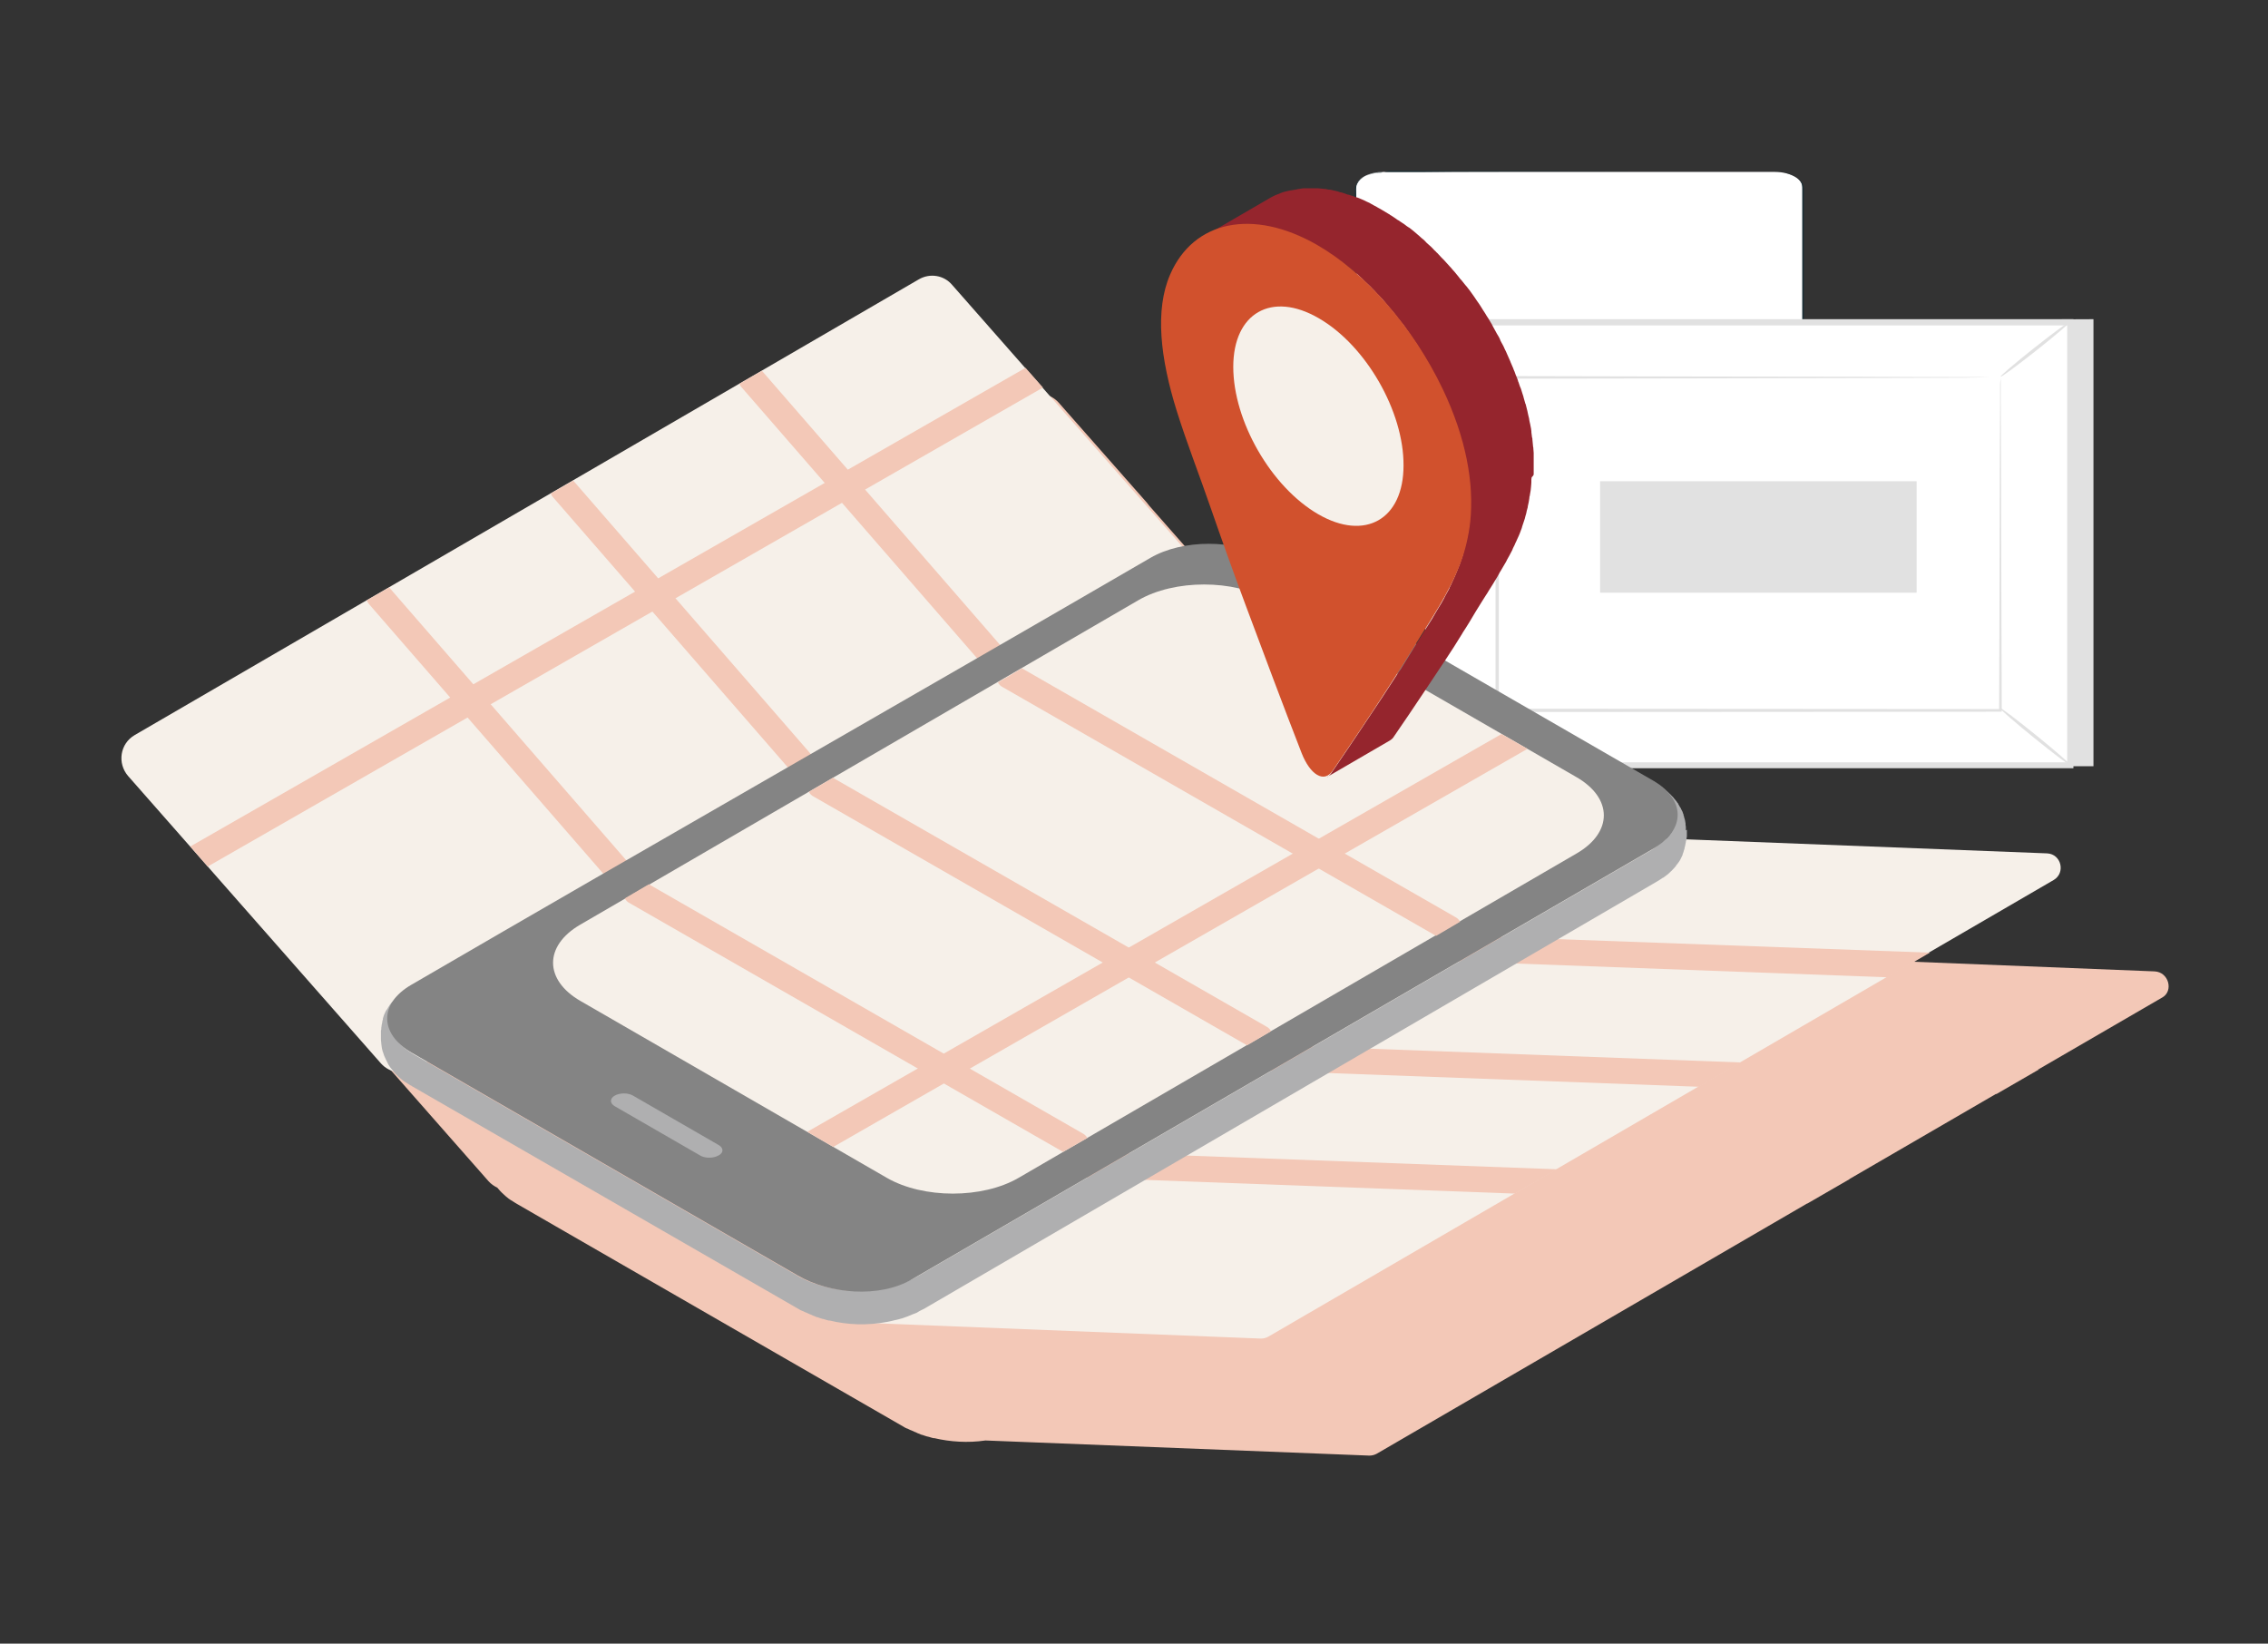 <?xml version="1.0" encoding="utf-8"?>
<!-- Generator: Adobe Illustrator 21.1.0, SVG Export Plug-In . SVG Version: 6.00 Build 0)  -->
<svg version="1.1" id="圖層_1" xmlns="http://www.w3.org/2000/svg" xmlns:xlink="http://www.w3.org/1999/xlink" x="0px" y="0px"
	 viewBox="0 0 690 500" style="enable-background:new 0 0 690 500;" xml:space="preserve">
<rect x="0" y="0" width="690" height="500" fill="#333333" stroke="none"/>
<style type="text/css">
	.st0{fill:#FFFFFF;}
	.st1{fill:#1A2E35;}
	.st2{fill:#E1E1E1;}
	.st3{fill:#F3C8B7;}
	.st4{fill:#F6F0E9;}
	.st5{fill:#AFAFB0;}
	.st6{fill:#848484;}
	.st7{fill:#95252D;}
	.st8{fill:#D1512D;}
</style>
<g>
	<g>
		<g>
			<g>
				<path class="st0" d="M420.9,52.3H540c4.7,0,8.5,2.2,8.5,4.9v69.1c0,2.7-3.8,4.9-8.5,4.9h-88.7c-8.1,4-23.6,12-23.6,12l-1.1-12
					H421c-4.7,0-8.5-2.2-8.5-4.9V57.3C412.4,54.5,416.2,52.3,420.9,52.3z"/>
			</g>
		</g>
		<g>
			<g>
				<g>
					<path class="st1" d="M420.9,52.3c0,0.1-1-0.1-2.7,0.3c-0.9,0.2-1.9,0.5-2.9,1c-1,0.5-1.9,1.3-2.4,2.3c-0.5,1-0.3,2.1-0.3,3.4
						c0,1.3,0,2.7,0,4.2c0,3,0,6.4,0.1,10.3c0,7.7,0.1,17.1,0.1,27.7c0,5.3,0,11,0,17c0,1.5,0,3,0,4.5c0,0.8,0,1.6,0,2.3
						c0,0.8-0.1,1.6,0.3,2.3c0.7,1.4,2.7,2.7,5.2,3.1c1.3,0.3,2.6,0.2,4,0.2s2.8,0,4.2,0h0.4v0.2c0.4,3.8,0.8,7.8,1.2,12l-0.6-0.2
						c7.5-3.8,15.5-7.9,23.6-12.1l0.1-0.1h0.2c23.5,0,48.8,0,75,0c4.8,0,9.6,0,14.3,0c2.3-0.1,4.4-0.8,5.8-1.8
						c0.7-0.5,1.2-1.1,1.5-1.7c0.3-0.6,0.3-1.3,0.3-2c0-5.5,0-10.8,0-16.1c0-10.5,0-20.6,0-30.3c0-4.8,0-9.6,0-14.2
						c0-2.3,0-4.5,0-6.8c0-0.6,0-1.1-0.1-1.6c-0.1-0.5-0.4-1-0.8-1.5c-0.8-0.9-2.2-1.7-3.8-2.1c-0.8-0.2-1.7-0.3-2.5-0.4
						c-0.9-0.1-1.8-0.1-2.7-0.1c-1.8,0-3.6,0-5.4,0c-3.6,0-7.1,0-10.5,0c-6.9,0-13.5,0-19.8,0c-25.2-0.1-45.6-0.1-59.7-0.1
						c-7,0-12.5-0.1-16.2-0.1c-1.8,0-3.2,0-4.2,0C421.4,52.3,420.9,52.3,420.9,52.3s0.5,0,1.4,0c1,0,2.4,0,4.2,0
						c3.7,0,9.2,0,16.2-0.1c14.1,0,34.5-0.1,59.7-0.1c6.3,0,12.9,0,19.8,0c3.4,0,7,0,10.5,0c1.8,0,3.6,0,5.4,0c0.9,0,1.8,0,2.8,0.1
						s1.9,0.2,2.8,0.5c1.8,0.5,3.2,1.3,4.1,2.3c0.5,0.5,0.8,1,0.9,1.6c0.1,0.6,0.1,1.2,0.1,1.7c0,2.2,0,4.5,0,6.8
						c0,4.6,0,9.3,0,14.2c0,9.7,0,19.8,0,30.3c0,5.3,0,10.6,0,16.1c0,0.6,0,1.4-0.3,2.1c-0.3,0.7-0.9,1.3-1.6,1.9
						c-1.5,1.2-3.9,1.9-6.4,2c-4.8,0.1-9.6,0-14.4,0c-26.2,0-51.5,0-75,0l0.3-0.1c-8.2,4.2-16.1,8.2-23.6,12l-0.6,0.3v-0.5
						c-0.4-4.2-0.8-8.2-1.1-12l0.4,0.2c-1.4,0-2.8,0-4.2,0s-2.9,0-4.2-0.3c-2.8-0.5-4.9-1.9-5.7-3.4c-0.4-0.8-0.4-1.6-0.4-2.4
						c0-0.8,0-1.6,0-2.3c0-1.5,0-3.1,0-4.5c0-6,0-11.7,0-17c0-10.7,0.1-20,0.1-27.7c0-3.8,0-7.3,0.1-10.3c0-1.5,0-2.9,0-4.2
						c0.1-1.3-0.2-2.4,0.4-3.5c0.5-1,1.5-1.8,2.5-2.3c1-0.5,2.1-0.8,3-1c0.9-0.2,1.6-0.2,2.1-0.2C420.7,52.3,420.9,52.3,420.9,52.3z
						"/>
				</g>
			</g>
		</g>
	</g>
</g>
<g>
	<g>
		<g>
			<g>
				<polygon class="st2" points="636.9,97.1 636.9,233.1 441.6,233.1 434.5,98 				"/>
			</g>
		</g>
	</g>
	<g>
		<g>
			<g>
				<rect x="434.5" y="98.1" class="st0" width="195.4" height="134.8"/>
			</g>
		</g>
		<g>
			<g>
				<path class="st2" d="M630.8,233.7H433.6V97.1h197.2V233.7z M435.4,231.9h193.5V99H435.4V231.9z"/>
			</g>
		</g>
	</g>
	<g>
		<g>
			<g>
				<g>
					<rect x="455.7" y="114.8" class="st0" width="153.1" height="101.3"/>
				</g>
			</g>
		</g>
		<g>
			<g>
				<g>
					<g>
						<path class="st2" d="M608.7,114.8c0,0-0.3,0-0.8,0s-1.2,0-2.2,0c-1.9,0-4.8,0-8.4,0.1c-7.4,0-18,0.1-31.5,0.1
							c-27,0.1-65.2,0.1-110.2,0.2l0.4-0.4c0,31,0,65.2,0,101.3l0,0l-0.5-0.5c57.7,0,111,0.1,153.1,0.1l-0.4,0.4
							c0.1-30.8,0.2-56.1,0.2-73.7c0-8.8,0.1-15.7,0.1-20.4c0-2.3,0-4.1,0-5.4C608.7,115.4,608.7,114.8,608.7,114.8s0,0.6,0,1.8
							s0,3,0,5.3c0,4.7,0.1,11.5,0.1,20.3c0,17.7,0.1,43,0.2,73.9v0.4h-0.4c-42.1,0-95.3,0.1-153.1,0.1H455v-0.5l0,0
							c0-36,0-70.3,0-101.3v-0.4h0.4c45.1,0.1,83.4,0.2,110.5,0.2c13.5,0.1,24.1,0.1,31.4,0.1c3.6,0,6.4,0,8.3,0.1
							c0.9,0,1.6,0,2.1,0C608.5,114.8,608.7,114.8,608.7,114.8z"/>
					</g>
				</g>
			</g>
		</g>
	</g>
	<g>
		<g>
			<g>
				<g>
					<path class="st2" d="M434.5,97.6c0.1-0.1,1.4,0.7,3.4,2.2c2,1.4,4.7,3.5,7.7,5.8c2.9,2.4,5.5,4.6,7.3,6.2
						c1.8,1.7,2.9,2.8,2.8,2.9c-0.2,0.2-4.9-3.7-10.7-8.4C439.1,101.7,434.3,97.9,434.5,97.6z"/>
				</g>
			</g>
		</g>
	</g>
	<g>
		<g>
			<g>
				<g>
					
						<ellipse transform="matrix(0.784 -0.621 0.621 0.784 67.656 407.349)" class="st2" cx="619.3" cy="106.4" rx="13.5" ry="0.5"/>
				</g>
			</g>
		</g>
	</g>
	<g>
		<g>
			<g>
				<g>
					<path class="st0" d="M629.7,232.8c-7.3-5.9-14.5-11.8-21.8-17.7"/>
				</g>
			</g>
		</g>
		<g>
			<g>
				<g>
					<g>
						
							<ellipse transform="matrix(0.63 -0.777 0.777 0.63 55.109 563.761)" class="st2" cx="618.9" cy="224.1" rx="0.5" ry="14"/>
					</g>
				</g>
			</g>
		</g>
	</g>
	<g>
		<g>
			<g>
				<g>
					
						<ellipse transform="matrix(0.784 -0.62 0.62 0.784 -43.305 324.474)" class="st2" cx="445" cy="224.5" rx="13.4" ry="0.5"/>
				</g>
			</g>
		</g>
	</g>
	<g>
		<g>
			<g>
				<rect x="486.8" y="146.4" class="st2" width="96.3" height="33.9"/>
			</g>
		</g>
	</g>
</g>
<g id="栝鍣_1">
</g>
<g id="栝鍣_2">
</g>
<g>
	<path class="st3" d="M655.5,295.5l-110.1-4.4c0-0.2,0-0.3,0-0.5c0-0.1,0-0.1,0-0.2c0-0.1,0-0.3,0-0.4c0-0.1,0-0.2,0-0.2
		c0,0,0,0,0,0l0,0c0-0.1,0-0.2,0-0.2l0-1.1l0-0.1c0,0,0,0,0,0l0-0.1l0,0l0,0l0-0.1c0,0,0,0,0,0.1l0-0.3c0-0.1,0-0.2,0-0.2l0-0.3
		c0-0.2,0-0.4-0.1-0.7c0,0,0-0.1,0-0.1c0,0,0-0.1,0-0.1l0-0.1c0,0,0,0,0-0.1l0-0.1c-0.1-0.7-0.2-1.3-0.4-1.8c0-0.1-0.1-0.3-0.1-0.4
		c0-0.1,0-0.2-0.1-0.2c0-0.1,0-0.1,0-0.2l0,0l0,0c0,0,0,0,0-0.1l-0.1-0.2l0,0c-0.1-0.2-0.1-0.4-0.2-0.6c-0.1-0.2-0.1-0.3-0.2-0.4
		c-0.1-0.2-0.2-0.4-0.3-0.6l0-0.1c0,0,0-0.1-0.1-0.1c-0.1-0.1-0.1-0.2-0.2-0.3c-0.2-0.4-0.4-0.7-0.5-0.9c0,0,0,0,0-0.1
		c-0.1-0.1-0.1-0.2-0.2-0.2c-0.1-0.1-0.1-0.2-0.2-0.3l-0.2-0.3c0,0-0.1-0.1-0.1-0.1c-0.2-0.2-0.3-0.4-0.5-0.6
		c-0.2-0.3-0.5-0.6-0.7-0.8c0,0,0,0-0.1-0.1l0,0c-0.3-0.3-0.5-0.6-0.8-0.8c-0.2-0.2-0.4-0.4-0.7-0.6c-0.1,0-0.1-0.1-0.2-0.1
		c-0.1-0.1-0.2-0.2-0.3-0.3c0,0,0,0,0,0c-0.1-0.1-0.3-0.2-0.4-0.4c-0.9-0.8-2-1.6-3.3-2.3c-39.2-22.6-78.3-45.2-117.5-67.8
		c-7-4-17-5.2-25.8-3.5l-42.5-48.3l-0.7-0.9l-26.8-30.4c-2.6-2.9-6.9-3.6-10.2-1.7L73.7,259.4c-4.5,2.6-5.4,8.6-2,12.5l76.9,87.4
		c0.8,0.9,1.7,1.5,2.7,2c0.5,0.6,1.1,1.3,1.9,2c0.4,0.4,1,0.9,1.5,1.3c0.4,0.3,0.9,0.6,1.4,0.9c0.5,0.3,0.9,0.6,1.3,0.8c0,0,0,0,0,0
		L169,373l11.8,6.8l11.8,6.8l11.8,6.8l11.8,6.8l11.8,6.8l11.8,6.8l11.8,6.8l11.8,6.8l11.8,6.8c0.1,0.1,0.3,0.2,0.4,0.2
		c0.1,0.1,0.3,0.1,0.4,0.2c0,0,0,0,0.1,0c0.2,0.1,0.4,0.2,0.6,0.3c0.1,0,0.2,0.1,0.2,0.1l0.3,0.1c0.4,0.2,0.7,0.3,1.1,0.5l0.3,0.1
		c0.2,0.1,0.4,0.2,0.6,0.3c0.3,0.1,0.6,0.2,1,0.4c0.1,0,0.2,0.1,0.3,0.1l0.1,0c0.6,0.2,1.1,0.4,1.5,0.5l0.1,0c0.1,0,0.2,0.1,0.4,0.1
		c0.6,0.2,1,0.3,1.4,0.4c0,0,0.1,0,0.1,0c0,0,0,0,0.1,0c0,0,0.1,0,0.1,0c4.7,1.1,10.1,1.5,15.5,0.7l116.8,4.6c0.8,0,1.6-0.2,2.3-0.6
		l130.9-76.1l0.1,0l12.8-7.4l-0.1,0l44.6-25.9l0.2,0l12.8-7.4l-0.2,0l37.9-22C661.3,301.4,659.8,295.7,655.5,295.5z"/>
	<g>
		<path class="st4" d="M499.6,255.5L260.7,394.3c-3.7,2.2-2.3,7.9,2,8.1l120.9,4.8c0.8,0,1.6-0.2,2.3-0.6l238.9-138.9
			c3.7-2.2,2.3-7.9-2-8.1L502,254.9C501.1,254.9,500.3,255.1,499.6,255.5z"/>
		<path class="st4" d="M279.5,85L41,223.6c-4.5,2.6-5.4,8.6-2,12.5l76.9,87.4c2.6,2.9,6.9,3.6,10.2,1.7l238.5-138.6
			c4.5-2.6,5.4-8.6,2-12.5l-76.9-87.4C287.2,83.7,282.9,83,279.5,85z"/>
		<g>
			<polygon class="st3" points="460.9,363.1 473.7,355.7 336,350.6 323.2,358 			"/>
			<polygon class="st3" points="516.9,330.6 529.6,323.2 392,318.1 379.2,325.5 			"/>
			<path class="st3" d="M112.2,183.7l78.4,90.2c0.8,0.9,1.9,1.4,3,1.4c0.9,0,1.8-0.3,2.6-1c1.6-1.4,1.8-3.9,0.4-5.6l-78.2-90
				l-6.8,3.9C111.7,183,111.9,183.3,112.2,183.7z"/>
			<path class="st3" d="M168.2,151.2l78.4,90.2c0.8,0.9,1.9,1.4,3,1.4c0.9,0,1.8-0.3,2.6-1c1.6-1.4,1.8-3.9,0.4-5.6l-78.2-90
				l-6.8,3.9C167.7,150.5,167.9,150.9,168.2,151.2z"/>
			<polygon class="st3" points="574.3,297.3 587.1,289.8 449.4,284.8 436.6,292.2 			"/>
			<path class="st3" d="M225.6,117.8l78.4,90.2c0.8,0.9,1.9,1.4,3,1.4c0.9,0,1.8-0.3,2.6-1c1.6-1.4,1.8-3.9,0.4-5.6l-78.2-90
				l-6.8,3.9C225.1,117.2,225.3,117.5,225.6,117.8z"/>
			<polygon class="st3" points="63.2,263.6 317.3,117.9 312,111.9 57.9,257.5 			"/>
		</g>
		<g>
			<g>
				<path class="st5" d="M512.9,252.6C512.9,252.6,512.9,252.5,512.9,252.6L512.9,252.6L512.9,252.6l0-0.1l0,0l0-0.1c0,0,0,0,0,0.1
					l0-0.3c0-0.1,0-0.2,0-0.2l0-0.3c0-0.2,0-0.4-0.1-0.7c0,0,0-0.1,0-0.1c0,0,0-0.1,0-0.1l0-0.1c0,0,0,0,0-0.1l0-0.1
					c-0.1-0.7-0.2-1.3-0.4-1.8c0-0.1-0.1-0.3-0.1-0.4c0-0.1,0-0.2-0.1-0.2c0-0.1,0-0.1,0-0.2l0,0l0,0c0,0,0,0,0-0.1l-0.1-0.2l0,0
					c-0.1-0.2-0.1-0.4-0.2-0.6c-0.1-0.2-0.1-0.3-0.2-0.4c-0.1-0.2-0.2-0.4-0.3-0.6l0-0.1c0,0,0-0.1-0.1-0.1
					c-0.1-0.1-0.1-0.2-0.2-0.3c-0.2-0.4-0.4-0.7-0.5-0.9c0,0,0,0,0-0.1c-0.1-0.1-0.1-0.2-0.2-0.2c-0.1-0.1-0.1-0.2-0.2-0.3l-0.2-0.3
					c0,0-0.1-0.1-0.1-0.1c-0.2-0.2-0.3-0.4-0.5-0.6c-0.2-0.3-0.5-0.6-0.7-0.8c0,0,0,0-0.1-0.1l0,0c-0.3-0.3-0.5-0.6-0.8-0.8
					c-0.2-0.2-0.4-0.4-0.7-0.6c-0.1,0-0.1-0.1-0.2-0.1c-0.1-0.1-0.2-0.2-0.3-0.3c0,0,0,0,0,0c-0.2-0.2-0.5-0.4-0.7-0.6
					c0,0-0.1-0.1-0.1-0.1c-0.3-0.2-0.5-0.4-0.8-0.6c-0.1-0.1-0.2-0.1-0.3-0.2c0,0,0.1,0,0.1,0.1l-0.1-0.1c0,0,0,0,0,0c0,0,0,0,0,0
					l-0.3-0.2c-0.3-0.2-0.7-0.4-1-0.6c0.4,0.2,0.8,0.5,1.2,0.8c-0.4-0.2-0.9-0.5-1.2-0.8c0,0,0,0,0,0c0,0,0,0,0,0c0,0,0,0,0,0
					c0,0,0,0,0,0c0,0,0,0,0,0c0,0-0.1,0-0.1-0.1c0,0,0,0,0,0c0,0-0.1,0-0.1-0.1c0,0,0,0,0,0c0,0,0,0,0,0c0,0,0,0,0,0c0,0,0,0,0,0
					c0,0,0,0,0,0c0,0,0,0,0,0c0,0,0,0,0,0c0,0,0,0,0,0c0,0,0,0,0,0c0,0,0,0,0,0c0,0,0,0,0,0c0,0,0,0,0,0c0,0,0,0,0,0c0,0,0,0-0.1,0
					c0,0,0,0,0,0c0,0,0,0,0,0c0,0,0,0,0,0c0,0,0,0-0.1,0c0,0,0,0,0,0c0,0,0,0,0,0c0,0,0,0,0,0c0,0-0.1,0-0.1,0c0,0,0,0,0,0
					c0,0,0,0,0,0c0,0-0.1,0-0.1,0c0,0,0,0-0.1,0c0,0,0,0,0,0c-0.1,0-0.1,0.1-0.2,0.1c0.3,0.2,0.6,0.4,0.9,0.5
					c0.6,0.4,1.2,0.8,1.8,1.3c0.2,0.2,0.4,0.3,0.6,0.5c0.8,0.7,1.6,1.5,2.2,2.3c1,1.5,2,3.6,2,5.9c-0.1,2.5-1.2,4.9-3.4,7.1
					c0,0,0,0-0.1,0.1c-0.1,0.1-0.2,0.2-0.4,0.3c-0.8,0.7-1.8,1.4-2.9,2.2c-0.2,0.1-0.4,0.2-0.6,0.4L278.9,388.4
					c-0.5,0.3-1,0.5-1.5,0.8c-1.3,0.6-3,1.3-5.1,2c-4.2,1.2-8.8,1.7-13.4,1.5c-4-0.3-8.4-1.1-13.1-3c-0.9-0.4-1.7-0.8-2.5-1.2
					l-117.5-67.8c-7-4.1-9.1-9.9-6.1-15c0-0.1,0.1-0.2,0.1-0.2c0-0.1,0.1-0.1,0.1-0.2c0.9-1.3,2.1-2.5,3.5-3.6
					c0.7-0.5,1.4-1,2.2-1.5c0,0,0,0,0,0c0,0,0,0,0,0c0,0,0,0-0.1,0c0,0,0,0,0,0c0,0,0,0-0.1,0c0,0,0,0,0,0c0,0,0,0-0.1,0
					c0,0,0,0,0,0c0,0,0,0-0.1,0c0,0,0,0,0,0c0,0,0,0,0,0c0,0,0,0,0,0c0,0,0,0,0,0c0,0,0,0,0,0c0,0,0,0,0,0c0,0,0,0,0,0c0,0,0,0,0,0
					l0,0c0,0,0,0,0,0c0,0,0,0,0,0c0,0,0,0,0,0l0,0c0,0,0,0,0,0c0,0,0,0,0,0c0,0,0,0,0,0c0,0,0,0,0,0l0,0c0,0,0,0,0,0c0,0,0,0,0,0
					c0,0,0,0-0.1,0c0,0,0,0,0,0c0,0,0,0,0,0c0,0,0,0,0,0c0,0,0,0,0,0c0,0,0,0,0,0l0,0c0,0,0,0,0,0c0,0,0,0,0,0c0,0,0,0,0,0
					c0,0,0,0,0,0c0,0,0,0,0,0l0,0c0,0,0,0,0,0c0,0,0,0,0,0c0,0,0,0,0,0c0,0,0,0,0,0c0,0,0,0,0,0c0,0,0,0,0,0c0,0,0,0,0,0
					c0,0,0,0,0,0c0,0,0,0,0,0c0,0,0,0,0,0c0,0,0,0,0,0c0,0,0,0,0,0c0,0,0,0,0,0c0,0,0,0,0,0c0,0,0,0,0,0c0,0,0,0,0,0c0,0,0,0,0,0
					c0,0,0,0,0,0c0,0,0,0,0,0c-0.1,0-0.1,0.1-0.2,0.1c-0.2,0.1-0.4,0.2-0.5,0.3c-0.2,0.1-0.4,0.2-0.5,0.3c-0.1,0.1-0.2,0.1-0.3,0.2
					c0,0,0,0-0.1,0c-0.3,0.2-0.5,0.4-0.8,0.5c-0.2,0.1-0.4,0.3-0.6,0.5c-0.2,0.1-0.3,0.3-0.5,0.4l-1.1,1c-0.3,0.3-0.8,0.8-1.4,1.5
					c0,0,0,0,0,0l0,0c-0.3,0.4-0.7,0.9-0.9,1.3c-0.1,0.2-0.3,0.4-0.4,0.7c0,0-0.1,0.1-0.1,0.1l-0.1,0.1c-0.1,0.2-0.3,0.5-0.4,0.7
					l0,0.1c0,0,0,0,0,0c-0.3,0.5-0.5,1.1-0.7,1.8l0,0.1c0,0,0,0,0,0.1c0,0,0,0.1,0,0.1c0,0.1-0.1,0.2-0.1,0.3c0,0,0,0,0,0
					c0,0.1-0.1,0.3-0.1,0.4c0,0,0,0.1,0,0.1l0,0.1c-0.1,0.5-0.2,0.8-0.2,0.9c0,0.1,0,0.1,0,0.2c0,0.2-0.1,0.4-0.1,0.6l0,0.2
					c0,0.2,0,0.4-0.1,0.6l0,0.1l0,0.2c0,0.3,0,0.6,0,0.8l0,1.1c0,0.6,0,1.1,0.1,1.6c0,0,0,0,0,0.1c0.1,0.6,0.1,1.1,0.2,1.5
					c0,0,0,0,0,0c0.1,0.3,0.1,0.6,0.2,0.8c0,0.1,0,0.2,0.1,0.3c0.1,0.3,0.2,0.6,0.3,0.9c0,0.1,0.1,0.2,0.1,0.3
					c0.3,0.7,0.6,1.3,0.9,1.9c0.1,0.2,0.2,0.4,0.3,0.6c0.1,0.2,0.2,0.4,0.3,0.5c0.1,0.2,0.3,0.4,0.4,0.6c0,0,0.1,0.1,0.1,0.1
					c0.6,0.8,1.2,1.6,2.2,2.5c0.4,0.4,1,0.9,1.5,1.3c0.4,0.3,0.9,0.6,1.4,0.9c0.5,0.3,0.9,0.6,1.3,0.8c-0.1,0-0.2-0.1-0.2-0.2
					c0.1,0.1,0.2,0.1,0.2,0.2l11.8,6.8l11.8,6.8l11.8,6.8l11.8,6.8l11.8,6.8l11.8,6.8l11.8,6.8l11.8,6.8l11.8,6.8l11.8,6.8h0
					c0.1,0.1,0.3,0.2,0.4,0.2c0.1,0.1,0.3,0.1,0.4,0.2c0,0,0,0,0.1,0c0.2,0.1,0.4,0.2,0.6,0.3c0.1,0,0.2,0.1,0.2,0.1l0.3,0.1
					c0.4,0.2,0.7,0.3,1.1,0.5l0.3,0.1c0.2,0.1,0.4,0.2,0.6,0.3c0.3,0.1,0.6,0.2,1,0.4c0.1,0,0.2,0.1,0.3,0.1l0.1,0
					c0.6,0.2,1.1,0.4,1.5,0.5l0.1,0c0.1,0,0.2,0.1,0.4,0.1c0.6,0.2,1,0.3,1.4,0.4c0,0,0.1,0,0.1,0c0,0,0,0,0.1,0c0,0,0.1,0,0.1,0
					c5.3,1.3,11.4,1.6,17.6,0.4c0.9-0.2,1.6-0.3,2.2-0.5c0.6-0.1,1.4-0.3,2-0.5c0,0,0,0,0.1,0c0.6-0.2,1.2-0.4,1.7-0.6l1.7-0.7
					c0.2-0.1,0.5-0.2,0.8-0.3c0.3-0.1,0.5-0.2,0.8-0.4c0.1-0.1,0.2-0.1,0.3-0.2c0.5-0.2,1.1-0.6,1.6-0.8l0,0l22.3-13l22.3-13
					l22.3-13l22.3-13l22.3-13l22.3-13l22.3-13l22.3-13l22.3-13l22.3-13l0,0l0,0c0.6-0.4,1.2-0.7,1.7-1.1c0,0,0,0,0.1,0l0,0
					c0.4-0.3,0.8-0.6,1.2-0.9l0,0c0.4-0.3,0.6-0.5,0.9-0.8c0,0,0.1-0.1,0.1-0.1c0.3-0.2,0.5-0.5,0.8-0.8c0,0,0.1-0.1,0.1-0.1
					l0.1-0.1c0.2-0.3,0.5-0.5,0.7-0.8l0-0.1c0,0,0,0,0,0c0.4-0.4,0.7-0.9,1-1.3c0.1-0.2,0.3-0.4,0.4-0.7l0.1-0.2
					c0.1-0.1,0.1-0.3,0.2-0.4c0,0,0,0,0,0c0-0.1,0.1-0.1,0.1-0.2c0,0,0,0.1-0.1,0.1c0.1-0.2,0.2-0.3,0.3-0.5c0,0,0-0.1,0-0.1l0-0.1
					c0.1-0.2,0.2-0.5,0.3-0.8l0,0l0-0.1c0.1-0.3,0.2-0.6,0.3-0.9c0,0,0-0.1,0-0.1l0-0.1c0,0,0,0,0,0c0.1-0.2,0.1-0.5,0.2-0.7l0,0
					c0,0,0,0,0-0.1c0.1-0.5,0.2-0.9,0.2-1c0-0.2,0-0.3,0.1-0.4l0-0.3c0,0.1,0,0.2,0,0.3c0,0,0,0,0-0.1l0.1-0.3c0,0,0-0.1,0-0.1
					c0-0.2,0-0.4,0.1-0.7c0-0.1,0-0.1,0-0.2c0-0.1,0-0.3,0-0.4c0-0.1,0-0.2,0-0.2v0l0,0c0-0.1,0-0.2,0-0.2l0-1.1L512.9,252.6z
					 M281.1,395.8L281.1,395.8C281.1,395.7,281.1,395.7,281.1,395.8L281.1,395.8C281.1,395.7,281.1,395.7,281.1,395.8z M281.1,395.5
					L281.1,395.5C281.1,395.5,281.1,395.5,281.1,395.5L281.1,395.5C281.1,395.5,281.1,395.5,281.1,395.5z M281.1,395.2L281.1,395.2
					C281.1,395.2,281.1,395.2,281.1,395.2C281.1,395.2,281.1,395.2,281.1,395.2z M123.5,328c0,0.4,0.1,0.8,0.2,1.2
					C123.6,328.8,123.6,328.4,123.5,328z M241,395.2c0,1.3,0.3,2.4,0.8,2.9C241.3,397.6,241,396.6,241,395.2z M241.9,398.2
					c0,0,0.1,0.1,0.1,0.1C242,398.2,241.9,398.2,241.9,398.2z"/>
				<g>
					<path class="st6" d="M503,237.5c9.8,5.7,9.9,14.9,0.1,20.6c-74.5,43.3-151.2,87.8-225.7,131.1c-9.8,5.7-24.9,4.5-34.7-1.2
						c-39.2-22.6-78.3-45.2-117.5-67.8c-9.8-5.7-9.9-14.9-0.1-20.6C199.5,256.3,275.5,213,350,169.7c9.8-5.7,25.7-5.7,35.6,0
						C424.7,192.3,463.8,214.9,503,237.5z"/>
				</g>
				<path class="st4" d="M479.6,236.4l-93.2-53.8c-11.1-6.4-29.1-6.4-40.1,0l-169.8,98.7c-11,6.4-11,16.8,0.1,23.2l93.2,53.8
					c11.1,6.4,29.1,6.4,40.1,0l169.8-98.7C490.7,253.2,490.7,242.8,479.6,236.4z"/>
			</g>
			<path class="st5" d="M218.6,348.3l-26-15c-1.5-0.9-4-0.9-5.6,0c-1.5,0.9-1.5,2.3,0,3.2l26,15c1.5,0.9,4,0.9,5.6,0
				C220.2,350.7,220.2,349.2,218.6,348.3z"/>
		</g>
		<g>
			<path class="st3" d="M330.8,346.2c-0.3-0.6-0.8-1.1-1.4-1.4L197.4,269l-7.3,4.3c0.3,0.6,0.8,1.1,1.4,1.4l131.9,75.7L330.8,346.2z
				"/>
			<path class="st3" d="M386.7,313.7c-0.3-0.6-0.8-1.1-1.4-1.4l-131.9-75.7l-7.3,4.3c0.3,0.6,0.8,1.1,1.4,1.4L379.4,318L386.7,313.7
				z"/>
			<path class="st3" d="M444.2,280.4c-0.3-0.6-0.8-1.1-1.4-1.4l-131.9-75.7l-7.3,4.3c0.3,0.6,0.8,1.1,1.4,1.4l131.9,75.7
				L444.2,280.4z"/>
			<polygon class="st3" points="253.5,348.9 464.7,227.8 456.8,223.3 245.6,344.3 			"/>
		</g>
		<g>
			<path class="st7" d="M466.6,144.2c0-0.2,0-0.4,0-0.6c0-0.3,0-0.7,0-1c0-0.2,0-0.4,0-0.6c0-0.2,0-0.5,0-0.7c0-0.3,0-0.6,0-0.9
				c0-0.2,0-0.3,0-0.5c0-0.3,0-0.6,0-0.9c0-0.3,0-0.6,0-0.9c0-0.1,0-0.2,0-0.3c0-0.4-0.1-0.9-0.1-1.3c0-0.2,0-0.4-0.1-0.7
				c0,0,0-0.1,0-0.1c-0.1-0.7-0.1-1.4-0.2-2.1c0,0,0,0,0-0.1c0-0.1,0-0.3-0.1-0.4c-0.1-0.5-0.1-1.1-0.2-1.6c0-0.1,0-0.2,0-0.3
				c0-0.3-0.1-0.5-0.1-0.8c-0.1-0.3-0.1-0.7-0.2-1c0-0.2-0.1-0.4-0.1-0.5c-0.1-0.3-0.1-0.6-0.2-0.9c0-0.2-0.1-0.5-0.1-0.7
				c-0.1-0.3-0.1-0.5-0.2-0.8c-0.1-0.3-0.1-0.6-0.2-0.9c0-0.2-0.1-0.3-0.1-0.5c-0.1-0.4-0.2-0.8-0.3-1.2c-0.1-0.3-0.1-0.5-0.2-0.8
				c0-0.1,0-0.2-0.1-0.2c-0.2-0.7-0.4-1.4-0.6-2.1c0,0,0-0.1,0-0.1c0,0,0,0,0,0c-0.2-0.7-0.5-1.4-0.7-2.2c0-0.1-0.1-0.2-0.1-0.3
				c-0.1-0.2-0.2-0.5-0.3-0.7c-0.1-0.4-0.3-0.8-0.4-1.2c-0.1-0.2-0.2-0.4-0.2-0.6c-0.1-0.3-0.2-0.6-0.3-0.8
				c-0.1-0.2-0.2-0.5-0.3-0.7c-0.1-0.4-0.3-0.7-0.4-1.1c-0.1-0.2-0.2-0.5-0.3-0.7c0-0.1-0.1-0.2-0.1-0.3c-0.3-0.7-0.6-1.4-0.9-2.1
				c0,0,0,0,0-0.1c-0.1-0.1-0.1-0.2-0.2-0.4c-0.3-0.6-0.5-1.2-0.8-1.8c-0.1-0.2-0.2-0.5-0.3-0.7c-0.3-0.6-0.6-1.2-0.8-1.7
				c-0.2-0.4-0.4-0.7-0.6-1.1c-0.2-0.4-0.4-0.7-0.5-1.1c-0.1-0.2-0.2-0.4-0.3-0.6c-0.2-0.3-0.4-0.7-0.6-1c-0.4-0.7-0.8-1.5-1.2-2.2
				c-0.1-0.2-0.2-0.4-0.3-0.6c-0.2-0.3-0.4-0.7-0.6-1c-0.3-0.6-0.7-1.1-1-1.6c-0.3-0.6-0.7-1.1-1-1.6c-0.3-0.5-0.7-1.1-1-1.6
				c-0.1-0.2-0.3-0.4-0.4-0.6c-0.2-0.2-0.3-0.5-0.5-0.7c-0.6-0.9-1.2-1.8-1.8-2.6c-0.2-0.2-0.3-0.5-0.5-0.7
				c-0.1-0.2-0.3-0.3-0.4-0.5c-0.3-0.4-0.6-0.8-0.9-1.1c-0.3-0.3-0.5-0.7-0.8-1c-0.2-0.3-0.4-0.5-0.7-0.8c-0.2-0.3-0.5-0.6-0.7-0.9
				c-0.2-0.2-0.3-0.4-0.5-0.6c-0.4-0.5-0.8-1-1.2-1.4c-0.2-0.2-0.3-0.4-0.5-0.6c-0.1-0.1-0.1-0.1-0.2-0.2c-0.6-0.7-1.3-1.4-1.9-2.1
				c-0.1-0.1-0.1-0.1-0.2-0.2c-0.2-0.2-0.4-0.4-0.6-0.6c-0.4-0.4-0.8-0.9-1.2-1.3c-0.2-0.2-0.4-0.3-0.5-0.5
				c-0.3-0.3-0.6-0.5-0.8-0.8c-0.2-0.2-0.5-0.5-0.7-0.7c-0.3-0.3-0.6-0.5-0.9-0.8c-0.3-0.3-0.6-0.5-0.8-0.8
				c-0.1-0.1-0.3-0.3-0.4-0.4c-0.5-0.4-1-0.8-1.5-1.3c-0.2-0.2-0.4-0.3-0.6-0.5c0,0-0.1-0.1-0.1-0.1c-0.7-0.6-1.4-1.2-2.2-1.8
				c-0.1,0-0.1-0.1-0.2-0.1c-0.2-0.1-0.4-0.3-0.6-0.4c-0.5-0.4-0.9-0.7-1.4-1c-0.2-0.1-0.4-0.3-0.6-0.4c-0.3-0.2-0.5-0.4-0.8-0.5
				c-0.2-0.2-0.5-0.3-0.7-0.5c-0.4-0.3-0.8-0.5-1.2-0.8c-0.2-0.1-0.4-0.2-0.6-0.4c-0.1,0-0.1-0.1-0.2-0.1c-0.7-0.4-1.3-0.8-2-1.2
				c-0.2-0.1-0.3-0.2-0.5-0.3c-0.5-0.3-1-0.5-1.4-0.8c-0.2-0.1-0.4-0.2-0.6-0.3c-0.2-0.1-0.5-0.3-0.7-0.4c-0.2-0.1-0.4-0.2-0.5-0.3
				c-0.4-0.2-0.7-0.3-1.1-0.5c-0.2-0.1-0.4-0.2-0.6-0.3c-0.1,0-0.1-0.1-0.2-0.1c-0.6-0.3-1.3-0.5-1.9-0.8c0,0-0.1,0-0.1,0
				c-0.1-0.1-0.3-0.1-0.4-0.1c-0.5-0.2-0.9-0.4-1.4-0.5c-0.1,0-0.2-0.1-0.3-0.1c-0.3-0.1-0.5-0.2-0.8-0.2c-0.3-0.1-0.6-0.2-0.8-0.3
				c-0.2-0.1-0.4-0.1-0.6-0.2c-0.3-0.1-0.6-0.2-0.8-0.2c-0.2,0-0.4-0.1-0.6-0.2c-0.3-0.1-0.5-0.1-0.8-0.2c-0.3-0.1-0.6-0.1-0.9-0.2
				c-0.1,0-0.3-0.1-0.4-0.1c-0.3-0.1-0.6-0.1-0.9-0.1c-0.3-0.1-0.6-0.1-0.9-0.2c-0.1,0-0.2,0-0.3,0c-0.3,0-0.6-0.1-0.9-0.1
				c-0.4,0-0.7-0.1-1.1-0.1c-0.1,0-0.2,0-0.3,0c-0.2,0-0.5,0-0.7,0c-0.4,0-0.9,0-1.3,0c-0.1,0-0.2,0-0.3,0c-0.5,0-0.9,0-1.4,0
				c-0.1,0-0.1,0-0.2,0c-0.3,0-0.6,0-0.9,0.1c-0.2,0-0.5,0.1-0.7,0.1c-0.2,0-0.3,0-0.5,0.1c-0.6,0.1-1.1,0.2-1.7,0.3
				c0,0-0.1,0-0.1,0c-0.2,0-0.4,0.1-0.6,0.1c-0.4,0.1-0.8,0.2-1.3,0.3c-0.2,0.1-0.5,0.1-0.7,0.2c-0.3,0.1-0.6,0.2-0.8,0.3
				c-0.1,0-0.1,0.1-0.2,0.1c-0.4,0.2-0.9,0.3-1.3,0.5c-0.2,0.1-0.4,0.2-0.6,0.3c-0.6,0.3-1.2,0.6-1.8,1l-19.1,11.1
				c0.6-0.3,1.2-0.7,1.8-1c0.2-0.1,0.4-0.2,0.6-0.3c0.4-0.2,0.9-0.4,1.3-0.5c0.3-0.1,0.7-0.2,1-0.3c0.2-0.1,0.5-0.2,0.7-0.2
				c0.4-0.1,0.8-0.2,1.3-0.3c0.2,0,0.4-0.1,0.6-0.1c0.6-0.1,1.2-0.2,1.7-0.3c0.1,0,0.3,0,0.5-0.1c0.5-0.1,1.1-0.1,1.6-0.1
				c0.1,0,0.1,0,0.2,0c0.6,0,1.1,0,1.7,0c0.4,0,0.9,0,1.3,0c0.3,0,0.6,0,1,0c0.4,0,0.7,0.1,1.1,0.1c0.4,0,0.7,0.1,1.1,0.1
				c0.3,0,0.6,0.1,0.9,0.2c0.4,0.1,0.8,0.1,1.3,0.2c0.3,0.1,0.6,0.1,0.9,0.2c0.4,0.1,0.9,0.2,1.3,0.3c0.3,0.1,0.6,0.2,0.8,0.2
				c0.5,0.1,0.9,0.3,1.4,0.4c0.3,0.1,0.5,0.2,0.8,0.2c0.6,0.2,1.2,0.4,1.8,0.6c0.1,0.1,0.3,0.1,0.4,0.1c0.7,0.3,1.4,0.6,2.2,0.9
				c0.2,0.1,0.4,0.2,0.6,0.3c0.5,0.3,1.1,0.5,1.6,0.8c0.2,0.1,0.5,0.2,0.7,0.4c0.7,0.4,1.4,0.7,2,1.1c0.9,0.5,1.8,1,2.6,1.6
				c0.2,0.1,0.4,0.2,0.6,0.4c0.7,0.4,1.3,0.9,1.9,1.3c0.3,0.2,0.5,0.4,0.8,0.5c0.6,0.5,1.3,0.9,1.9,1.4c0.2,0.1,0.4,0.3,0.6,0.4
				c0.8,0.6,1.6,1.3,2.5,2c0.2,0.2,0.4,0.3,0.6,0.5c0.6,0.5,1.3,1.1,1.9,1.7c0.3,0.3,0.6,0.5,0.8,0.8c0.5,0.5,1.1,1,1.6,1.5
				c0.3,0.3,0.6,0.5,0.8,0.8c0.6,0.6,1.2,1.2,1.7,1.8c0.2,0.2,0.4,0.4,0.6,0.6c0.8,0.8,1.5,1.6,2.2,2.5c0.2,0.2,0.3,0.4,0.5,0.6
				c0.6,0.7,1.1,1.3,1.7,2c0.2,0.3,0.5,0.6,0.7,0.9c0.5,0.6,0.9,1.2,1.4,1.8c0.3,0.4,0.6,0.7,0.9,1.1c0.3,0.4,0.6,0.8,0.9,1.3
				c0.6,0.9,1.2,1.7,1.8,2.6c0.3,0.4,0.6,0.9,0.9,1.3c0.4,0.5,0.7,1.1,1,1.6c0.4,0.5,0.7,1.1,1,1.7c0.3,0.5,0.7,1.1,1,1.6
				c0.3,0.5,0.6,1.1,1,1.6c0.4,0.7,0.8,1.5,1.2,2.2c0.3,0.5,0.6,1.1,0.9,1.6c0.2,0.3,0.4,0.7,0.5,1.1c0.5,0.9,1,1.9,1.4,2.9
				c0.4,0.8,0.8,1.7,1.1,2.5c0.1,0.1,0.1,0.2,0.2,0.4c0.4,0.8,0.7,1.7,1.1,2.5c0.1,0.2,0.2,0.5,0.3,0.7c0.2,0.6,0.5,1.2,0.7,1.8
				c0.1,0.3,0.2,0.6,0.3,0.8c0.2,0.6,0.4,1.2,0.6,1.8c0.1,0.2,0.2,0.5,0.3,0.7c0.3,0.8,0.5,1.6,0.8,2.5c0,0,0,0.1,0,0.1
				c0.2,0.8,0.5,1.6,0.7,2.4c0.1,0.3,0.1,0.5,0.2,0.8c0.1,0.5,0.3,1.1,0.4,1.6c0.1,0.3,0.1,0.6,0.2,0.9c0.1,0.5,0.2,1,0.3,1.5
				c0.1,0.3,0.1,0.6,0.2,0.9c0.1,0.5,0.2,1,0.3,1.6c0,0.3,0.1,0.5,0.1,0.8c0.1,0.6,0.2,1.3,0.3,1.9c0,0.1,0,0.3,0.1,0.4
				c0.1,0.8,0.2,1.5,0.3,2.3c0,0.2,0,0.4,0.1,0.7c0,0.5,0.1,1.1,0.1,1.6c0,0.3,0,0.6,0,0.9c0,0.5,0,0.9,0,1.4c0,0.3,0,0.6,0,0.9
				c0,0.4,0,0.8,0,1.3c0,0.3,0,0.7,0,1c0,0.4,0,0.8-0.1,1.2c0,0.4,0,0.7-0.1,1.1c0,0.6-0.1,1.2-0.1,1.8c-0.1,1-0.2,1.9-0.4,2.9
				c0,0.2,0,0.3-0.1,0.5c-0.2,1-0.4,2-0.6,2.9c-0.1,0.4-0.2,0.7-0.3,1.1c-0.2,0.7-0.3,1.3-0.5,2c0,0.1-0.1,0.3-0.1,0.4
				c-0.3,0.9-0.6,1.8-0.9,2.7c-0.4,1.1-0.9,2.1-1.3,3.2c-0.1,0.3-0.3,0.6-0.4,0.9c-0.3,0.7-0.7,1.5-1,2.2c-0.2,0.4-0.4,0.7-0.5,1.1
				c-0.4,0.7-0.8,1.5-1.2,2.2c-0.1,0.3-0.3,0.5-0.4,0.8c-0.5,1-1.1,1.9-1.7,2.9c-0.1,0.2-0.2,0.4-0.3,0.5c-0.5,0.8-0.9,1.6-1.4,2.4
				c-0.2,0.3-0.4,0.7-0.6,1c-0.4,0.6-0.8,1.3-1.2,1.9c-0.3,0.5-0.7,1-1,1.6c-0.4,0.6-0.8,1.3-1.2,1.9c-0.6,1-1.2,1.9-1.8,2.9
				c-1.3,2.2-2.7,4.3-4,6.5c-0.1,0.1-0.1,0.2-0.2,0.2c-1.8,2.8-3.6,5.5-5.4,8.3c-0.5,0.7-0.9,1.4-1.4,2.1c-1.8,2.7-3.6,5.4-5.4,8.1
				c-2.9,4.3-5.7,8.5-8.6,12.7c-0.3,0.5-0.7,0.8-1,1.1c-0.1,0.1-0.2,0.2-0.4,0.2l0,0c0,0,0,0,0,0l19.1-11.1c0.5-0.3,1-0.7,1.4-1.4
				c2.9-4.2,5.8-8.5,8.6-12.7c1.8-2.7,3.6-5.4,5.4-8.1c0.5-0.7,0.9-1.4,1.4-2.1c1.8-2.7,3.6-5.5,5.3-8.3c0-0.1,0.1-0.1,0.1-0.2
				c0,0,0,0,0,0c1.4-2.1,2.7-4.3,4-6.5c0.6-1,1.2-1.9,1.8-2.9c0.4-0.6,0.8-1.3,1.2-1.9c0.3-0.5,0.7-1,1-1.6c0.4-0.6,0.8-1.3,1.2-1.9
				c0.2-0.3,0.4-0.7,0.6-1c0.5-0.8,1-1.6,1.4-2.4c0.1-0.2,0.2-0.4,0.3-0.5c0.6-1,1.1-1.9,1.7-2.9c0.1-0.3,0.3-0.5,0.4-0.8
				c0.4-0.7,0.8-1.4,1.2-2.2c0.2-0.4,0.4-0.7,0.5-1.1c0.2-0.3,0.3-0.7,0.5-1c0.2-0.4,0.3-0.8,0.5-1.1c0.1-0.3,0.3-0.6,0.4-0.9
				c0.5-1,0.9-2.1,1.3-3.2c0-0.1,0.1-0.3,0.1-0.4c0.3-0.8,0.5-1.6,0.8-2.4c0-0.1,0.1-0.3,0.1-0.4c0-0.1,0.1-0.3,0.1-0.4
				c0.2-0.5,0.3-1.1,0.4-1.6c0.1-0.4,0.2-0.7,0.3-1.1c0-0.1,0-0.1,0-0.2c0.2-0.9,0.4-1.7,0.5-2.6c0,0,0-0.1,0-0.1
				c0-0.2,0-0.3,0.1-0.5c0.1-0.6,0.2-1.2,0.3-1.8c0-0.3,0.1-0.7,0.1-1c0-0.4,0.1-0.8,0.1-1.3c0-0.2,0-0.3,0-0.5c0-0.4,0-0.7,0.1-1.1
				C466.6,144.6,466.6,144.4,466.6,144.2z"/>
			<g>
				<path class="st8" d="M400.7,74.5c14.9,8.6,29.2,25,38.2,43.8c7.1,14.9,9.6,28.6,8.4,40.4c-0.5,4.4-1.5,8.6-2.9,12.4
					c-3.6,9.6-9.2,17.4-14.1,25.5c-5.3,8.6-10.8,17-16.3,25.2c-2.9,4.3-5.7,8.5-8.6,12.7c-1.3,1.9-3,2.2-4.7,1.2
					c-1.7-1-3.4-3.3-4.7-6.6c-5.8-14.9-11.4-29.9-17-44.9c-3.7-9.9-7.2-19.7-10.6-29.5c-3.4-9.9-7.3-19.8-10.4-29.7
					c-5-16-6.7-30.7-2-41.5C363.1,67.1,381.2,63.3,400.7,74.5z"/>
			</g>
			<path class="st4" d="M401.2,96.8c-14.3-8.3-26-1.6-26,14.8c0,16.5,11.5,36.5,25.8,44.8c14.3,8.3,26,1.6,26-14.8
				C427.1,125.2,415.6,105.1,401.2,96.8z"/>
		</g>
	</g>
</g>
</svg>
